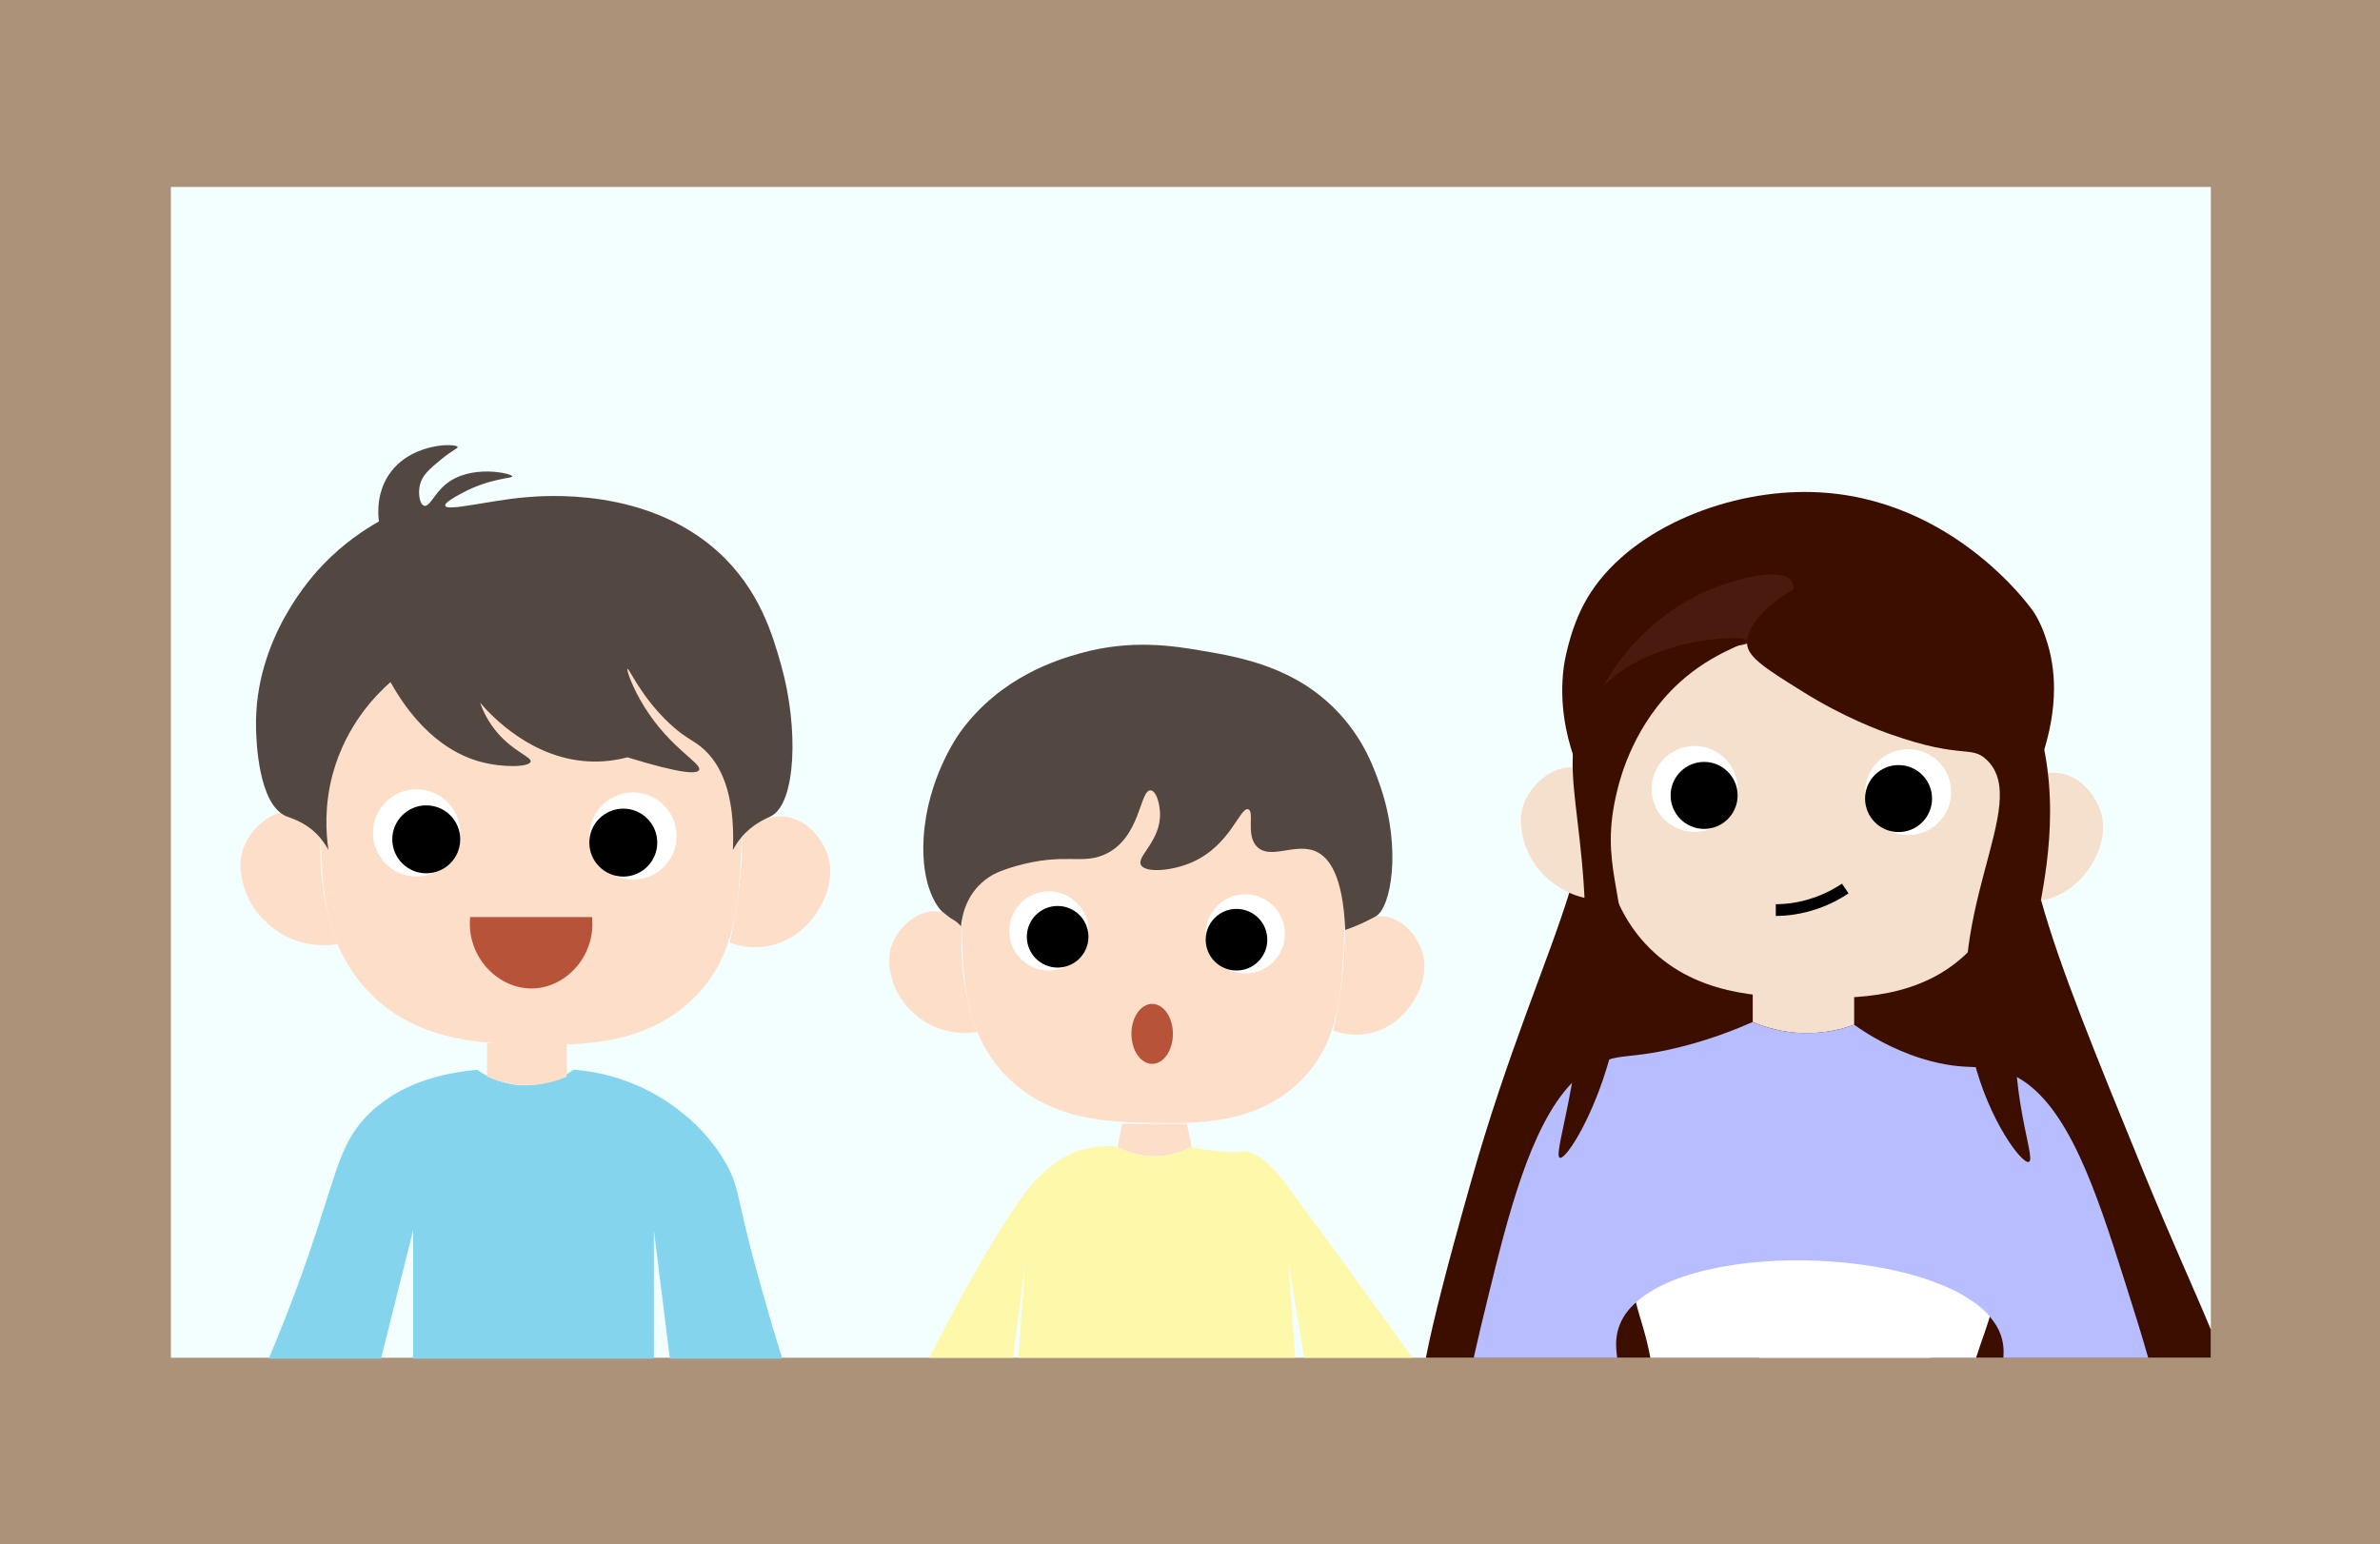 <?xml version="1.0" encoding="UTF-8"?>
<svg id="Layer_2" data-name="Layer 2" xmlns="http://www.w3.org/2000/svg" viewBox="0 0 203.18 131.86">
  <defs>
    <style>
      .cls-1 {
        fill: #fef8ab;
      }

      .cls-2 {
        fill: #ac9278;
      }

      .cls-3 {
        fill: #534741;
      }

      .cls-4, .cls-5 {
        fill: #fff;
      }

      .cls-5 {
        stroke: #000;
        stroke-miterlimit: 10;
      }

      .cls-6 {
        fill: #b65339;
      }

      .cls-7 {
        fill: #f3feff;
      }

      .cls-8 {
        fill: #3b0e00;
      }

      .cls-9 {
        fill: #f5e0cd;
      }

      .cls-10 {
        fill: #84d4ee;
      }

      .cls-11 {
        fill: #b8bdff;
      }

      .cls-12 {
        fill: #fddec9;
      }

      .cls-13 {
        fill: #4b1a0e;
      }
    </style>
  </defs>
  <g id="Layer_1-2" data-name="Layer 1">
    <g>
      <rect class="cls-2" width="203.18" height="131.86"/>
      <rect class="cls-7" x="14.59" y="15.96" width="174.15" height="99.96"/>
      <g>
        <path class="cls-8" d="M188.74,113.52v2.4h-23.84c-6.22-.59-11.51-.32-14.86,0h-28.31c.6-3.1,1.8-7.78,3.83-14.96,3.12-11.07,6.57-18.8,8.41-24.74.42-1.32.75-2.54.98-3.7t0-.03s0-.01,0-.01c.5-2.59.5-4.83-.24-6.89-.09-.25-.25-.62-.43-1.15v-.03c-.52-1.57-1.2-4.26-.78-7.48,0,0,.37-2.78,1.69-5.3,3.09-5.91,11.12-9.44,18.29-9.62,12.71-.33,19.96,9.93,20.21,10.35.61.99.93,2.03.93,2.03.53,1.51.73,3,.73,4.4,0,2-.41,3.81-.83,5.2h0c-.33,1.05-.65,1.84-.83,2.32-.96,2.61-.71,5.93.55,10.5,0,.03.01.05.02.08,1.55,5.6,4.6,13.07,8.81,23.35,2.49,6.06,4.44,10.28,5.67,13.28Z"/>
        <path class="cls-9" d="M172.01,69.13c-.23,4.07-.46,8.53-3.81,11.97-4.13,4.25-9.85,4.15-13.88,4.08-3.92-.07-9.74-.14-13.88-4.63-3.44-3.74-3.67-8.41-3.81-11.43-.1-2.25-.55-12.03,5.99-16.6,3.16-2.2,6.5-2.19,11.97-2.18,5.94.02,9.86.03,13.06,2.72,5.02,4.22,4.59,11.9,4.35,16.05Z"/>
        <circle class="cls-4" cx="144.67" cy="67.36" r="3.67"/>
        <circle cx="145.48" cy="67.91" r="2.86"/>
        <circle class="cls-4" cx="162.9" cy="67.63" r="3.67"/>
        <circle cx="162.08" cy="68.18" r="2.86"/>
        <path class="cls-13" d="M149.82,54.67c2.27-1.15,3.83-3.97,3.13-5.05-.83-1.28-4.8-.18-6.98.72-6.51,2.7-9.81,8.99-9.38,9.38.35.33,2.84-3.88,7.7-4.57,2.48-.35,3.63.49,5.53-.48Z"/>
        <path class="cls-9" d="M136.64,66.95c-.29-.39-.92-1.12-1.9-1.36-1.9-.46-3.94,1.2-4.63,2.99-.53,1.38-.17,2.64,0,3.27.82,2.94,3.47,4.2,3.81,4.35,1.73.79,3.34.66,4.08.54-.57-1.51-1.15-3.54-1.36-5.99-.12-1.42-.09-2.71,0-3.81Z"/>
        <path class="cls-9" d="M172.15,67.36c.19-.19,1.57-1.58,3.54-1.36,2.43.27,3.43,2.72,3.54,2.99,1.02,2.62-.79,5.04-1.09,5.44-.47.63-1.71,2.04-3.81,2.45-1.49.29-2.7-.07-3.27-.27.33-1.47.62-3.1.82-4.9.17-1.56.25-3.02.27-4.35Z"/>
        <path class="cls-5" d="M151.6,77.7c.86,0,2.1-.12,3.5-.62,1.02-.36,1.83-.82,2.43-1.22"/>
        <path class="cls-4" d="M168.7,115.92c.41-1.3.86-2.45,1.17-3.5v-.02c.48-1.59.61-2.99-.27-4.46-2.5-4.23-9.64-4.28-15.41-4.32-5.06-.05-11.85-.09-14.19,3.85-.74,1.25-.68,2.37-.34,3.73.31,1.27.87,2.74,1.23,4.72h27.81Z"/>
        <path class="cls-9" d="M149.63,84.84v2.41c.92.4,2.52.95,4.57.96,1.78,0,3.2-.39,4.09-.72v-2.41c-1.51.05-3.12.06-4.81,0-1.34-.05-2.63-.13-3.85-.24Z"/>
        <path class="cls-11" d="M171.03,115.92c.05-.68,0-1.3-.23-1.96-.2-.56-.51-1.06-.93-1.54v-.02c-4.98-5.77-24.36-6.53-30.21-1.2-.6.53-1.06,1.13-1.34,1.8-.41.95-.41,1.87-.26,2.92h-12.25c.34-1.53.74-3.21,1.2-5.08,1.68-6.85,3.59-14.65,7.17-18.37h.02c.94-1,1.97-1.7,3.17-2.01h.01c.07-.03.15-.06.22-.08,1.25-.31,2.58-.18,5.77-.97,2.7-.67,4.85-1.53,6.26-2.16.46.2,1.09.44,1.86.63.38.09.8.17,1.26.23.22.03.46.05.7.07.12,0,.24.01.36.01.12.01.25.01.38.01.27,0,.53,0,.79-.02.09,0,.19-.01.29-.02s.19-.02.28-.03c.37-.04.72-.09,1.05-.16.17-.03.33-.07.49-.11.14-.03.28-.07.4-.11.05-.01.1-.03.15-.04.12-.04.23-.08.34-.11.11-.04.21-.08.31-.11,1.21.86,3.17,2.07,5.78,2.89,2.07.64,3.43.69,4.59.73h.01c.66.05,1.25.08,1.89.23.56.13,1.12.34,1.62.62h.01c4.38,2.39,6.78,9.8,9.2,17.43.77,2.42,1.45,4.58,2,6.53h-12.36Z"/>
        <path class="cls-8" d="M149.15,54.67c.1.28-2.85.94-5.78,3.61-3.81,3.47-5,7.96-5.29,9.14-1.66,6.63.9,8.69.48,16.12-.49,8.62-4.68,15.52-5.39,15.31-.61-.17,1.42-5.51,2.02-14.35.98-14.55-3.07-19.56.72-24.79,3.94-5.43,13.06-5.52,13.24-5.05Z"/>
        <path class="cls-8" d="M149.15,55c.09,1.14,1.66,2.13,4.81,4.09,3.45,2.15,6.43,3.25,7.46,3.61,6.12,2.16,6.83.89,8.18,2.17,4,3.8-4.18,13.28-1.11,25.58,1.3,5.2,4.12,8.96,4.71,8.75.69-.25-1.85-5.89-1.01-13.79.43-4.01,1.24-4,2.02-8.41.64-3.6,1.92-10.85-1.24-17.89-1.05-2.34-4.23-9.41-10.83-10.59-6.23-1.11-13.22,3.57-12.99,6.5Z"/>
      </g>
      <g>
        <path class="cls-12" d="M63.27,72.9c-.23,4.13-.47,8.65-3.86,12.13-4.19,4.3-9.99,4.21-14.06,4.14-3.98-.07-9.88-.14-14.06-4.69-3.49-3.79-3.72-8.52-3.86-11.58-.11-2.28-.56-12.19,6.07-16.82,3.2-2.23,6.59-2.22,12.13-2.21,6.02.02,9.99.03,13.24,2.76,5.09,4.27,4.65,12.06,4.41,16.27Z"/>
        <circle class="cls-4" cx="35.56" cy="71.11" r="3.72"/>
        <circle cx="36.39" cy="71.66" r="2.9"/>
        <circle class="cls-4" cx="54.04" cy="71.38" r="3.72"/>
        <circle cx="53.21" cy="71.94" r="2.9"/>
        <path class="cls-12" d="M27.43,70.69c-.29-.4-.93-1.14-1.93-1.38-1.92-.46-3.99,1.21-4.69,3.03-.53,1.4-.18,2.67,0,3.31.83,2.98,3.52,4.26,3.86,4.41,1.76.8,3.38.67,4.14.55-.58-1.53-1.17-3.59-1.38-6.07-.12-1.44-.1-2.74,0-3.86Z"/>
        <path class="cls-12" d="M63.41,71.11c.19-.19,1.59-1.6,3.58-1.38,2.46.27,3.48,2.76,3.58,3.03,1.03,2.65-.8,5.1-1.1,5.52-.48.64-1.73,2.07-3.86,2.48-1.51.29-2.74-.07-3.31-.28.33-1.49.63-3.15.83-4.96.18-1.58.26-3.06.28-4.41Z"/>
        <path class="cls-10" d="M40.75,91.34c-2.84.25-6.81,1.1-9.59,4.11-1.92,2.07-2.31,4.07-4.11,9.59-.85,2.61-2.18,6.4-4.11,10.96h9.59c.91-3.65,1.83-7.31,2.74-10.96v10.96h20.55v-10.96c.46,3.65.91,7.31,1.37,10.96h9.59c-1.26-4.06-2.16-7.36-2.74-9.59-1.09-4.2-1-5.17-2.04-7.03-2.36-4.19-6.26-6.11-7.55-6.68-2.19-.97-4.16-1.27-5.48-1.37-.5.36-2.33,1.55-4.82,1.3-1.66-.17-2.85-.9-3.41-1.3Z"/>
        <path class="cls-12" d="M41.58,89.05v2.87c.66.29,1.78.69,3.23.72,1.64.03,2.9-.42,3.58-.72v-2.87h-6.81Z"/>
        <path class="cls-3" d="M33.34,58.23c-1.17,1.03-3.79,3.62-4.94,7.87-.73,2.71-.57,5.04-.36,6.47-.2-.37-.54-.91-1.08-1.44-1.01-.98-2.09-1.26-2.52-1.44-2.43-1.02-2.56-6.61-2.58-7.52-.18-7.69,4.88-13.1,5.74-13.98,1.77-1.84,3.55-2.99,4.75-3.67-.07-.52-.28-2.59,1.08-4.31,1.92-2.44,5.53-2.36,5.64-2.05.04.12-.44.26-1.43,1.08-.96.79-1.59,1.32-1.79,2.15-.18.74-.02,1.68.36,1.79.45.13.84-.98,1.79-1.79,2.14-1.82,5.72-.96,5.74-.72.01.18-1.9.14-4.3,1.43-.56.3-1.51.81-1.43,1.08.15.5,3.73-.45,6.81-.72,1.63-.14,10.36-.9,16.49,4.66,3.56,3.23,4.67,7.17,5.38,9.68,1.51,5.37,1.27,11.8-.88,12.89-.34.18-1.52.61-2.52,1.8-.35.42-.58.82-.72,1.08.21-5.07-1.17-7.42-2.52-8.63-.87-.78-1.49-.86-2.88-2.16-2.46-2.29-3.46-4.75-3.6-4.67-.1.06.38,1.54,1.44,3.24,2.21,3.55,4.93,4.82,4.67,5.39-.16.34-1.36.38-6.11-1.08-.85.22-1.82.37-2.88.36-5.19-.06-8.75-3.92-9.71-5.03.24.66.66,1.6,1.44,2.52,1.41,1.67,2.98,2.12,2.88,2.52-.12.46-2.35.54-4.31,0-1.48-.4-4.81-1.7-7.65-6.79Z"/>
        <path class="cls-6" d="M40.15,78.3h10.39c.34,3.25-2.16,6-5.02,6.09-2.97.1-5.72-2.7-5.38-6.09Z"/>
      </g>
      <g>
        <path class="cls-12" d="M114.69,81.11c-.21,3.75-.42,7.85-3.5,11.01-3.8,3.91-9.06,3.82-12.76,3.75-3.61-.06-8.96-.13-12.76-4.25-3.17-3.44-3.38-7.74-3.5-10.51-.1-2.07-.51-11.06,5.51-15.27,2.9-2.03,5.98-2.02,11.01-2,5.46.02,9.06.03,12.01,2.5,4.62,3.88,4.22,10.94,4,14.77Z"/>
        <circle class="cls-4" cx="89.54" cy="79.48" r="3.38"/>
        <circle cx="90.29" cy="79.98" r="2.63"/>
        <circle class="cls-4" cx="106.31" cy="79.73" r="3.38"/>
        <circle cx="105.56" cy="80.23" r="2.63"/>
        <path class="cls-12" d="M82.16,79.11c-.27-.36-.84-1.03-1.75-1.25-1.75-.42-3.62,1.1-4.25,2.75-.48,1.27-.16,2.43,0,3,.75,2.7,3.19,3.86,3.5,4,1.59.73,3.07.6,3.75.5-.52-1.39-1.06-3.26-1.25-5.51-.11-1.31-.09-2.49,0-3.5Z"/>
        <path class="cls-12" d="M114.82,79.48c.17-.18,1.45-1.45,3.25-1.25,2.23.24,3.16,2.5,3.25,2.75.94,2.41-.72,4.63-1,5.01-.43.58-1.57,1.88-3.5,2.25-1.37.26-2.49-.06-3-.25.3-1.35.57-2.86.75-4.5.16-1.43.23-2.78.25-4Z"/>
        <path class="cls-12" d="M95.8,95.95c-.13.66-.26,1.31-.39,1.97.53.29,1.49.71,2.76.79,1.7.1,2.99-.49,3.55-.79-.13-.66-.26-1.31-.39-1.97h-5.52Z"/>
        <path class="cls-1" d="M111.35,115.92c-.46-2.71-.91-5.43-1.37-8.15.2,2.71.39,5.44.6,8.15h-23.64c.19-2.71.39-5.44.6-8.15-.35,2.71-.72,5.44-1.07,8.15h-7.13c3.87-7.64,7.2-12.99,8.76-14.81.9-1.04,2.36-2.28,3.77-2.79.77-.28,1.57-.39,1.57-.39.81-.11,1.51-.07,1.97,0,.54.28,1.49.72,2.77.79,1.7.09,2.98-.49,3.54-.79.64.15,1.59.34,2.77.39.83.14,1.48.01,1.57,0,1.52-.27,3.74,2.79,3.74,2.79,1.79,2.46,5.71,7.72,10.77,14.81h-9.21Z"/>
        <path class="cls-3" d="M80.43,77.83c-.25-.21-1.84-2.01-1.58-6.3.31-5.07,2.91-8.73,3.15-9.06,3.45-4.73,8.35-6.17,10.24-6.7,4.32-1.2,7.86-.64,10.33-.22,3.35.57,8.06,1.38,11.74,5.34,2.18,2.35,3.02,4.76,3.55,6.3,1.82,5.37.86,10.31-.39,11.03-.04.03-.47.26-1.05.54-.63.29-1.17.5-1.58.64-.19-4.73-1.41-6.21-2.49-6.7-1.75-.79-3.86.73-5.02-.39-1.03-1-.18-3.07-.79-3.22-.69-.17-1.51,3.08-4.74,4.51-1.68.75-3.86.93-4.35.32-.59-.73,1.67-2.05,1.58-4.51-.03-.8-.31-1.88-.79-1.93-.96-.1-.83,4.1-3.95,5.48-1.97.87-3.41-.18-7.51.97-1.49.42-2.08.77-2.37.97-1.94,1.3-2.29,3.33-2.37,4.19-.07-.09-.18-.21-.31-.32-.2-.17-.38-.26-.48-.32,0,0-.19-.11-.8-.61Z"/>
        <ellipse class="cls-6" cx="98.36" cy="88.27" rx="1.77" ry="2.56"/>
      </g>
    </g>
  </g>
</svg>
